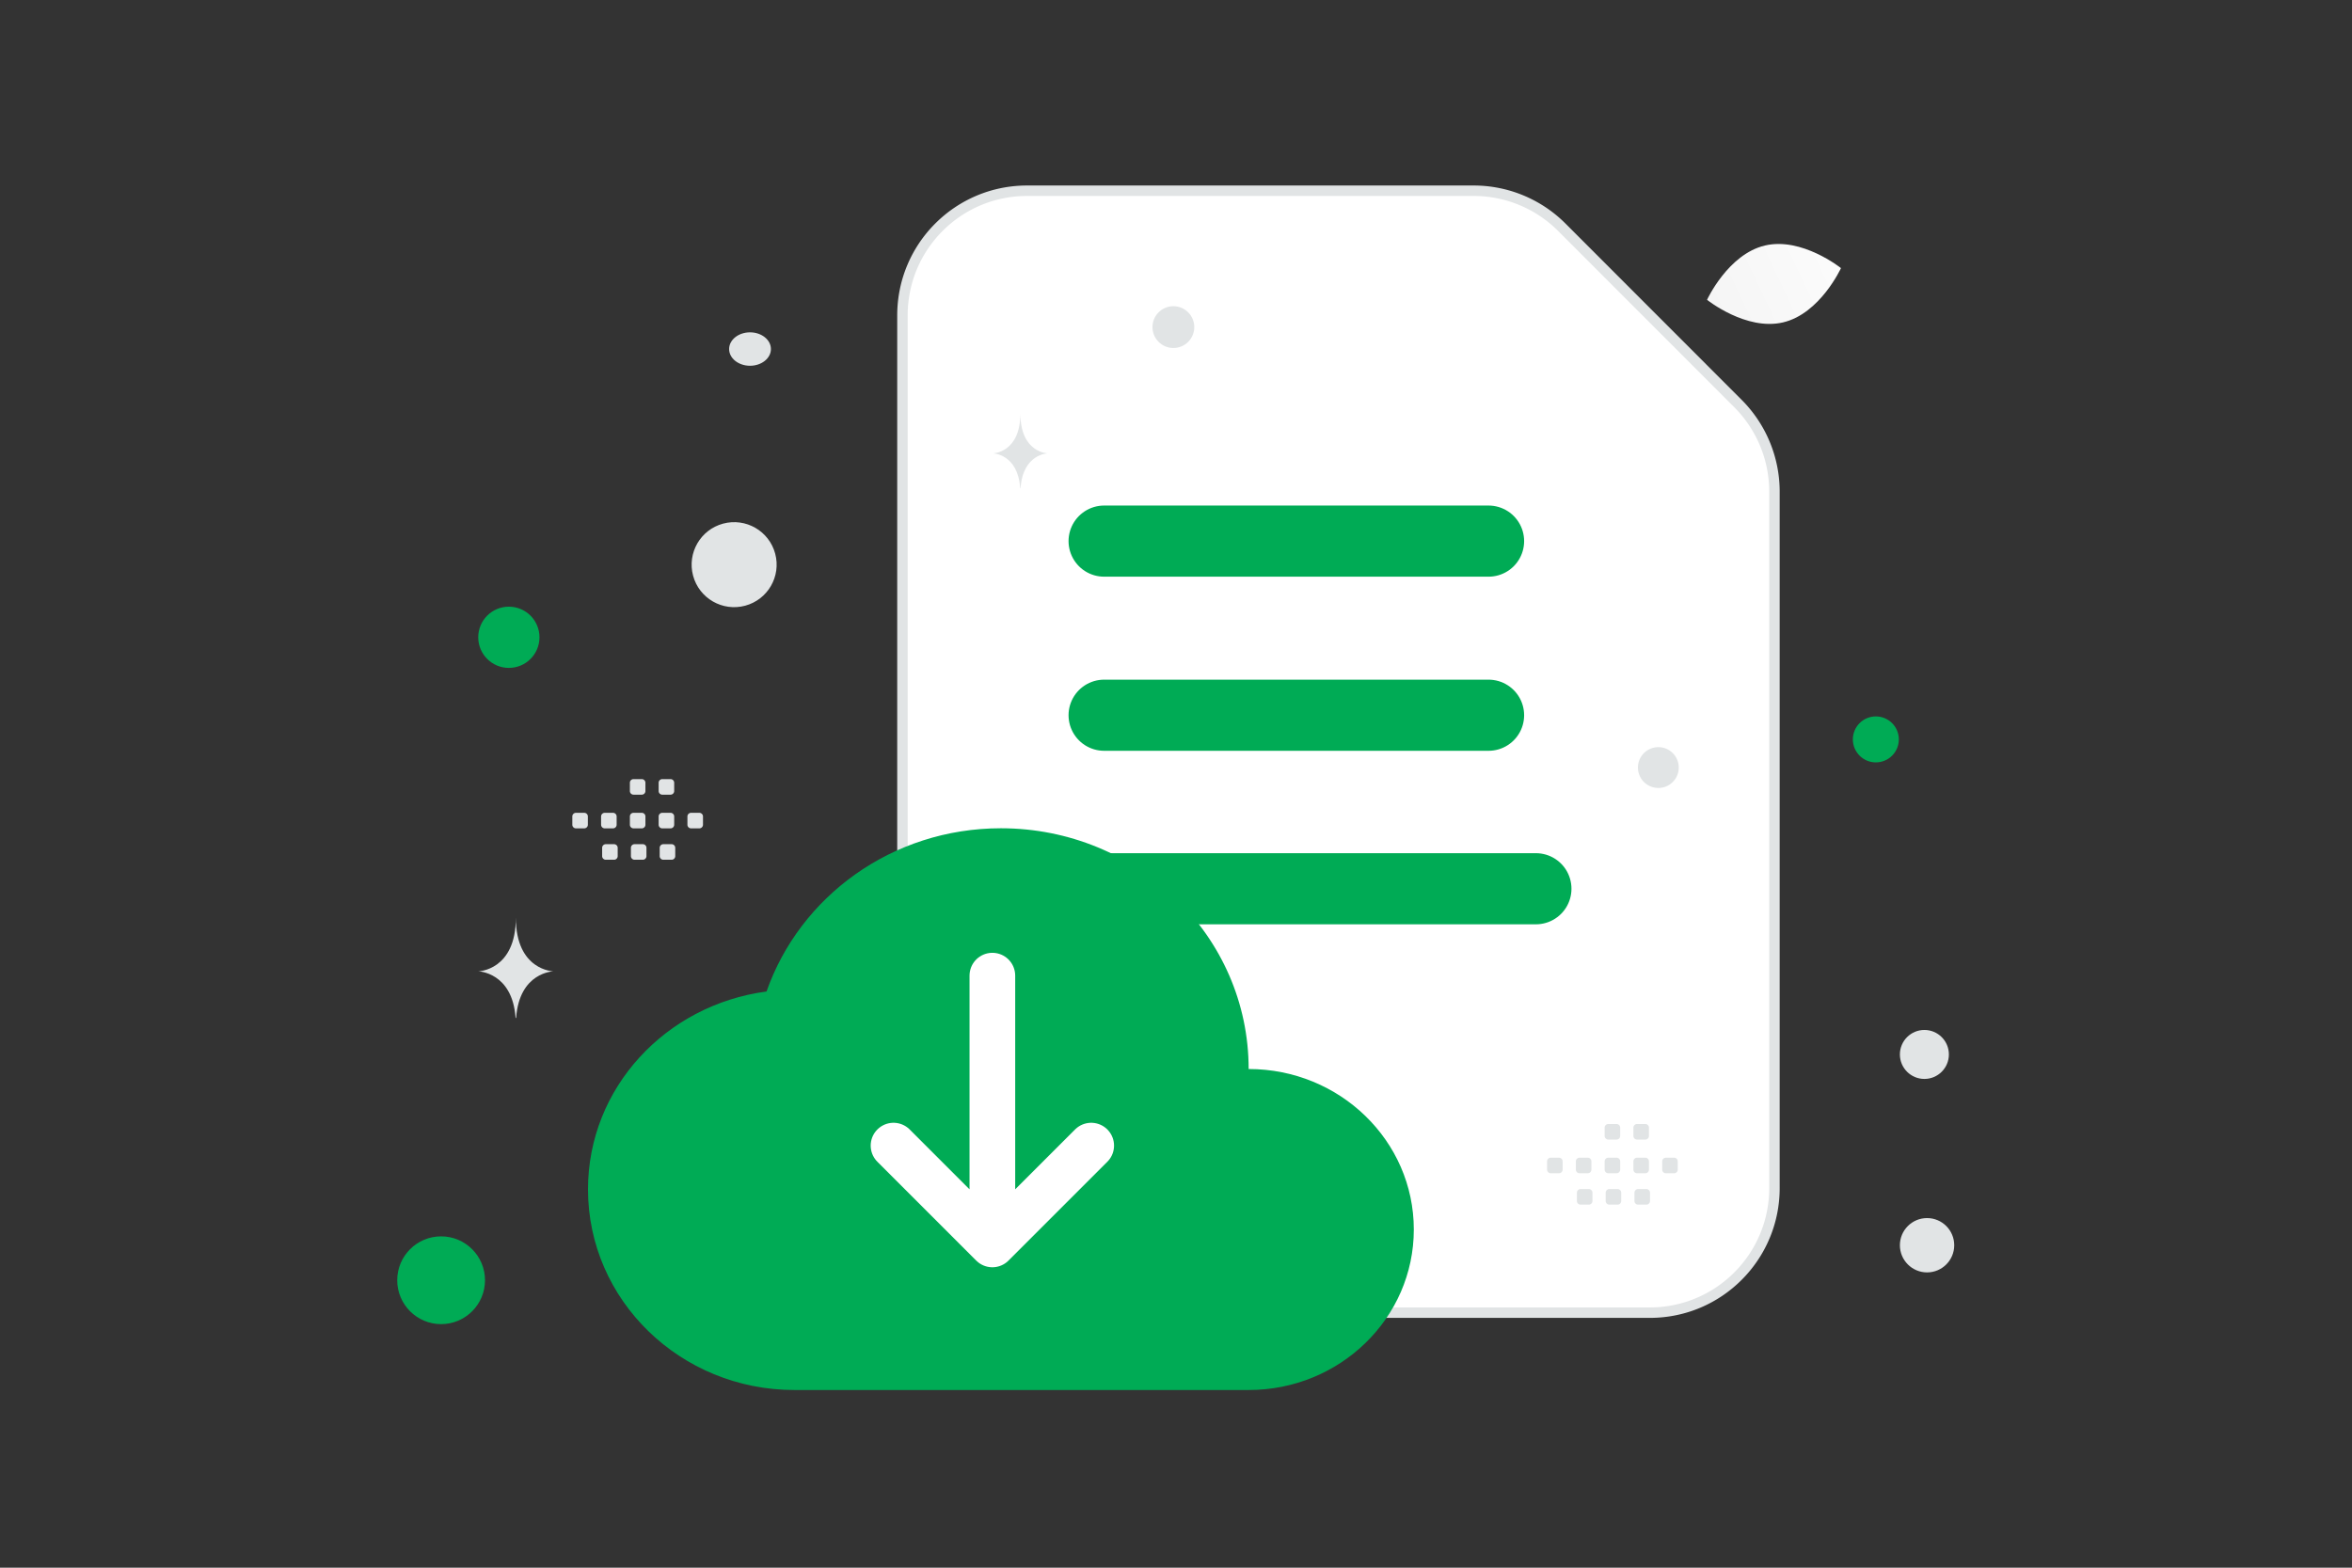 <svg width="900" height="600" viewBox="0 0 900 600" fill="none" xmlns="http://www.w3.org/2000/svg"><rect x="0" y="0" width="900" height="600" fill="#333333" stroke="none"/><path fill="transparent" d="M0 0h900v600H0z"/><path fill-rule="evenodd" clip-rule="evenodd" d="m665.033 154.441-67.402-67.462A47.662 47.662 0 0 0 563.93 73H392.993c-26.337 0-47.668 21.35-47.668 47.71v333.971c0 26.36 21.331 47.71 47.668 47.71h238.339c26.337 0 47.668-21.35 47.668-47.71V188.172a47.747 47.747 0 0 0-13.967-33.731z" fill="#fff" stroke="#E1E4E5" stroke-width="4"/><path d="M422.495 207.1h147.107m-147.107 66.638h147.107M422.183 340.15h165.532" stroke="#00ab55" stroke-width="27.221" stroke-linecap="round" stroke-linejoin="round"/><path fill-rule="evenodd" clip-rule="evenodd" d="M293.319 379.473C254.783 384.587 225 416.361 225 455.214 225 497.615 260.376 532 304 532h173.8c34.902 0 63.2-27.505 63.2-61.429 0-33.924-28.298-61.428-63.2-61.428C477.8 358.249 435.361 317 383 317c-41.665 0-76.962 26.153-89.681 62.473z" fill="#00ab55"/><path d="m417.553 438.457-37.822 37.822-37.822-37.822m37.822-65.053v99.85" stroke="#fff" stroke-width="17.474" stroke-linecap="round" stroke-linejoin="round"/><path fill-rule="evenodd" clip-rule="evenodd" d="M220.386 311.091h3.176c.768 0 1.386.625 1.386 1.386v3.176c0 .767-.625 1.386-1.386 1.386h-3.176a1.392 1.392 0 0 1-1.386-1.386v-3.176a1.383 1.383 0 0 1 1.386-1.386zm11.009 0h3.176c.761 0 1.386.625 1.386 1.386v3.176c0 .767-.625 1.386-1.386 1.386h-3.176a1.392 1.392 0 0 1-1.386-1.386v-3.176c0-.761.625-1.386 1.386-1.386zm11.017 0h3.176c.761 0 1.386.625 1.386 1.386v3.176c0 .767-.625 1.386-1.386 1.386h-3.176a1.392 1.392 0 0 1-1.386-1.386v-3.176a1.383 1.383 0 0 1 1.386-1.386zm11.01 0h3.175c.761 0 1.386.625 1.386 1.386v3.176c0 .767-.625 1.386-1.386 1.386h-3.175a1.393 1.393 0 0 1-1.393-1.386v-3.176a1.402 1.402 0 0 1 1.393-1.386zm11.01 0h3.175c.768 0 1.393.625 1.393 1.386v3.176a1.39 1.39 0 0 1-1.393 1.386h-3.175a1.392 1.392 0 0 1-1.386-1.386v-3.176c0-.761.625-1.386 1.386-1.386zm-32.633 12.005h3.176c.761 0 1.386.625 1.386 1.386v3.182c0 .762-.625 1.386-1.386 1.386h-3.176a1.387 1.387 0 0 1-1.386-1.386v-3.175a1.385 1.385 0 0 1 1.386-1.393zm11.01 0h3.175c.761 0 1.386.625 1.386 1.386v3.182c0 .762-.625 1.386-1.386 1.386h-3.175a1.39 1.39 0 0 1-1.386-1.386v-3.175a1.384 1.384 0 0 1 1.386-1.393zm11.01 0h3.176c.768 0 1.392.625 1.392 1.386v3.182c0 .762-.624 1.386-1.392 1.386h-3.176a1.391 1.391 0 0 1-1.386-1.386v-3.175c0-.768.625-1.393 1.386-1.393zm-11.407-24.902h3.176c.761 0 1.386.624 1.386 1.386v3.175c0 .768-.625 1.386-1.386 1.386h-3.176a1.392 1.392 0 0 1-1.386-1.386v-3.175a1.383 1.383 0 0 1 1.386-1.386zm11.01 0h3.175c.761 0 1.386.624 1.386 1.386v3.175c0 .768-.625 1.386-1.386 1.386h-3.175a1.393 1.393 0 0 1-1.393-1.386v-3.175a1.401 1.401 0 0 1 1.393-1.386zm339.964 144.897h3.176c.768 0 1.386.625 1.386 1.386v3.176c0 .767-.625 1.386-1.386 1.386h-3.176a1.392 1.392 0 0 1-1.386-1.386v-3.176a1.383 1.383 0 0 1 1.386-1.386zm11.009 0h3.176c.761 0 1.386.625 1.386 1.386v3.176c0 .767-.625 1.386-1.386 1.386h-3.176a1.392 1.392 0 0 1-1.386-1.386v-3.176c0-.761.625-1.386 1.386-1.386zm11.017 0h3.176c.761 0 1.386.625 1.386 1.386v3.176c0 .767-.625 1.386-1.386 1.386h-3.176a1.392 1.392 0 0 1-1.386-1.386v-3.176a1.383 1.383 0 0 1 1.386-1.386zm11.01 0h3.175c.761 0 1.386.625 1.386 1.386v3.176c0 .767-.625 1.386-1.386 1.386h-3.175a1.393 1.393 0 0 1-1.393-1.386v-3.176a1.402 1.402 0 0 1 1.393-1.386zm11.01 0h3.175c.768 0 1.393.625 1.393 1.386v3.176a1.39 1.39 0 0 1-1.393 1.386h-3.175a1.392 1.392 0 0 1-1.386-1.386v-3.176c0-.761.625-1.386 1.386-1.386zm-32.633 12.005h3.176c.761 0 1.386.625 1.386 1.386v3.182c0 .762-.625 1.386-1.386 1.386h-3.176a1.387 1.387 0 0 1-1.386-1.386v-3.175a1.385 1.385 0 0 1 1.386-1.393zm11.01 0h3.175c.761 0 1.386.625 1.386 1.386v3.182c0 .762-.625 1.386-1.386 1.386h-3.175a1.39 1.39 0 0 1-1.386-1.386v-3.175a1.384 1.384 0 0 1 1.386-1.393zm11.01 0h3.176c.768 0 1.392.625 1.392 1.386v3.182c0 .762-.624 1.386-1.392 1.386h-3.176a1.391 1.391 0 0 1-1.386-1.386v-3.175c0-.768.625-1.393 1.386-1.393zm-11.407-24.902h3.176c.761 0 1.386.624 1.386 1.386v3.175c0 .768-.625 1.386-1.386 1.386h-3.176a1.392 1.392 0 0 1-1.386-1.386v-3.175a1.383 1.383 0 0 1 1.386-1.386zm11.01 0h3.175c.761 0 1.386.624 1.386 1.386v3.175c0 .768-.625 1.386-1.386 1.386h-3.175a1.393 1.393 0 0 1-1.393-1.386v-3.175a1.401 1.401 0 0 1 1.393-1.386z" fill="#E1E4E5"/><path d="M675.342 93.968c14.147-3.352 29.11 8.646 29.11 8.646s-7.985 17.426-22.137 20.767c-14.147 3.351-29.105-8.636-29.105-8.636s7.985-17.426 22.132-20.777z" fill="url(#a)"/><circle cx="194.716" cy="243.91" r="11.716" fill="#00ab55"/><circle r="8.797" transform="matrix(1 0 0 -1 717.797 282.99)" fill="#00ab55"/><circle r="16.794" transform="matrix(1 0 0 -1 168.794 489.988)" fill="#00ab55"/><circle r="9.373" transform="matrix(1 0 0 -1 736.373 403.566)" fill="#E1E4E5"/><circle r="7.997" transform="matrix(1 0 0 -1 448.997 125.191)" fill="#E1E4E5"/><circle r="7.815" transform="scale(-1 1) rotate(-75 -125.864 560.377)" fill="#E1E4E5"/><circle r="10.396" transform="matrix(1 0 0 -1 737.396 476.59)" fill="#E1E4E5"/><ellipse rx="7.997" ry="6.398" transform="matrix(1 0 0 -1 286.997 133.592)" fill="#E1E4E5"/><circle r="16.264" transform="scale(-1 1) rotate(-75 .362 291.107)" fill="#E1E4E5"/><path d="M197.502 389.58h-.209C196.054 372.027 183 371.757 183 371.757s14.395-.281 14.395-20.563c0 20.282 14.394 20.563 14.394 20.563s-13.048.27-14.287 17.823zm193.025-202.788h-.152C389.476 173.715 380 173.514 380 173.514s10.449-.21 10.449-15.32c0 15.11 10.449 15.32 10.449 15.32s-9.472.201-10.371 13.278z" fill="#E1E4E5"/><defs><linearGradient id="a" x1="728.617" y1="85.635" x2="604.772" y2="144.143" gradientUnits="userSpaceOnUse"><stop stop-color="#fff"/><stop offset="1" stop-color="#EEE"/></linearGradient></defs></svg>